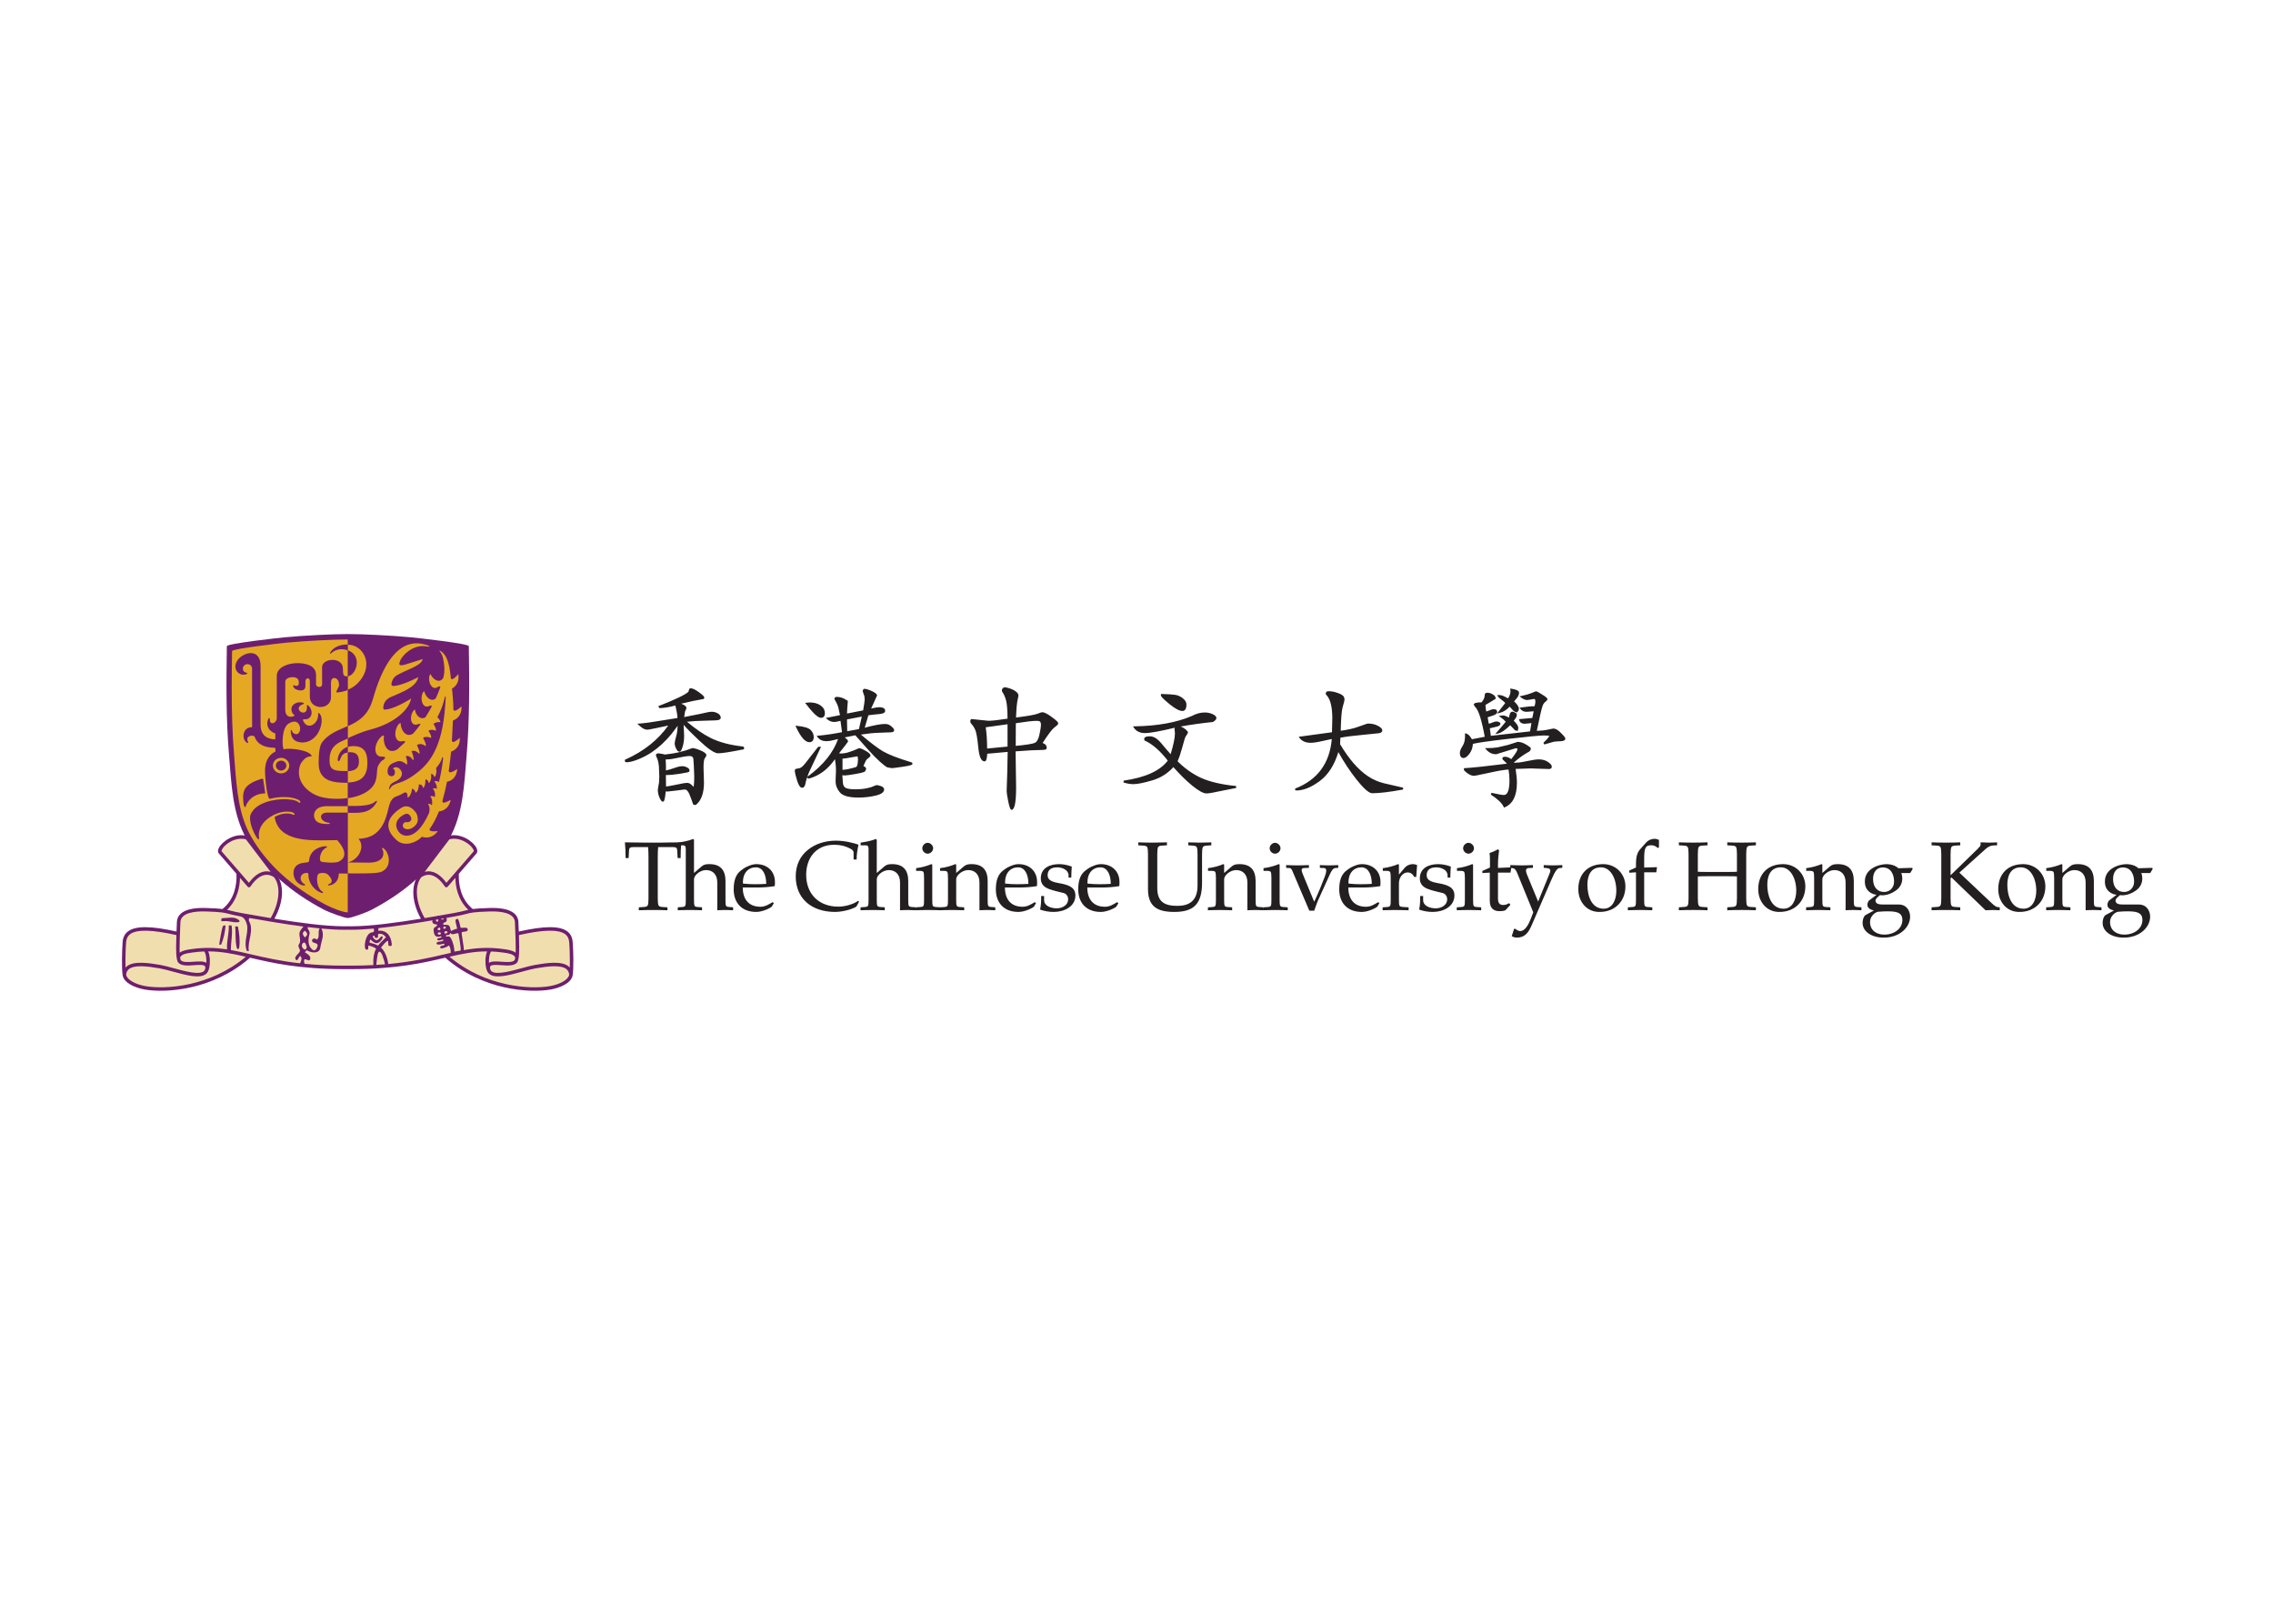 <svg clip-rule="evenodd" fill-rule="evenodd" stroke-linejoin="round" stroke-miterlimit="2" viewBox="0 0 560 400" xmlns="http://www.w3.org/2000/svg"><g transform="matrix(.542 0 0 .542 -45 -16.667)"><g fill="#231f20"><path d="m421.141 370.336c-.185-.244-.512-.362-.982-.362-5.445-.637-10.114-1.874-13.832-3.679-3.476-1.704-7.196-4.273-11.037-7.505 2.266-.251 4.913-.424 8.044-.477 4.955-.078 5.959-.215 6.291-.312.841-.238 1.021-.71 1.021-1.06 0-.808-.481-1.482-1.401-1.985-.825-.469-1.762-.704-2.787-.704-.78 0-2.431.312-5.053.951 0 0-5.586 1.102-7.388 1.458.129-.819.428-2.67.428-2.67-.007.038.247-.434.247-.434l.374-.921c0-.758-.788-1.425-2.365-2.055 3.705-.903 7-1.615 9.675-2.052.758.006.799-.553.799-.662 0-.365-.198-.89-2.495-2.525-1.63-1.174-2.819-1.749-3.621-1.749-.119 0-.507 0-.724.287-.041.065-.317.998-.411 1.326-1.43 1.32-5.847 3.447-13.195 6.325l-.537.208.672.875.228-.011c2.209-.114 4.556-.521 6.949-1.209l-.007.015c.012.089.593 2.843.593 2.843.214.945.323 1.881.323 2.789 0 .015-.003.033-.003.056-.682.108-7.903 1.257-7.903 1.257-3.724.659-6.856 1.078-9.32 1.255l-.981.074.702.671c1.445 1.385 2.673 2.056 3.76 2.056.287 0 .997-.068 3.899-.686 0 0 3.72-.791 5.679-1.21-4.558 6.46-11.051 11.678-19.448 15.443l-.258.111v.578c0 .092.038.553.729.553 1.377 0 3.142-.448 5.403-1.356 2.201-.9 4.171-1.925 5.875-3.053 1.709-1.142 3.325-2.42 4.83-3.82 1.513-1.423 2.931-2.918 4.224-4.461 0 0 1.87-2.477 2.935-3.883-.075 1.709-.265 3.29-.643 4.631-.497 1.755-.723 2.822-.723 3.363 0 .98.396 2.092 1.184 3.286l.038.066.163.103.146.104c.025.021.606.248.606.248.565 0 .981-.649 1.494-2.334.441-1.374.662-3.038.662-4.954 0 0-.137-3.243-.218-4.962 1.206 1.452 3.425 3.711 6.858 6.947 4.289 4.046 7.157 6.006 8.799 6.006 1.705 0 5.462-.575 11.468-1.77l.259-.048.074-.258c.027-.086.04-.177.038-.267.009-.202-.061-.355-.137-.451m-19.696 1.488c-1.667-.712-2.889-1.06-3.713-1.06-.15.029-3.073 1.08-3.073 1.08-2.292.685-4.429 1.17-6.324 1.438l-3.068.405-1.049-.25-1.793-.295c-1.135 0-1.257.647-1.257.924.031.174.854 2.132.854 2.132.226.641.413 1.633.523 2.911l.174 4.558c0 1.767-.109 3.068-.334 3.866l-.337 2.105c0 1.245.245 2.447.737 3.574.614 1.37 1.042 1.9 1.54 1.9.519 0 .927-.439 1.321-4.671.349.033.758.074.758.074l4.17-.472 3.588-.464c.501 0 .894.158 1.204.48.378.373.713.902.997 1.571l.986 2.538.795 2.272.227.035.881.191.16-.134c2.394-1.945 3.611-5.33 3.611-10.049l-.203-6.903c0-2.986.352-3.897.56-4.168.647-.852.728-1.202.728-1.428 0-.712-.819-1.376-2.663-2.16m-3.154 16.561-.682-.682c-.711-.753-1.44-1.126-2.157-1.126-.898 0-2.55.264-5.045.827-2.118.456-3.611.707-4.632.814-.006-.774-.059-4.495-.069-5.2 1.929-.011 4.072-.206 6.382-.589 3.922-.643 3.998-.737 4.142-.917-.037.036.239-.568.239-.568 0-.545-.395-1.022-1.179-1.409-.68-.364-1.415-.543-2.186-.543-.852 0-1.941.245-3.255.728l-2.512.801c-.005 0-.984.231-1.625.373.014-.419.035-.832.035-1.288 0-1.093-.056-2.343-.148-3.659 1.293-.03 2.592-.14 3.859-.432 3.555-.772 5.964-1.156 7.161-1.156.448 0 .801.12 1.1.368.284.226.434.495.466.842l.228 3.22.18 4.706c0 2.979-.165 4.276-.302 4.89m98.941-11.186c-6.047-1.827-10.392-3.524-12.941-5.027-2.381-1.423-5.743-3.991-9.929-7.548 2.833-.444 5.65-.766 8.34-.832l5.461-.207c1.09-.105 1.311-.564 1.311-.929 0-.486-.393-1.036-1.301-1.797-.811-.705-1.76-1.07-2.819-1.07-1.963 0-5.101.595-9.265 1.714.333-1.108 1.537-5.197 1.668-5.641.412-.061 1.719-.247 1.719-.247.003 0 3.159-.316 3.159-.316 1.18-.104 2.744-.36 2.744-1.458 0-.761-.479-1.663-2.749-1.663-.707 0-1.969.218-3.608.586.561-1.238 2.708-5.986 2.708-5.986l-.066-.143c-.225-.623-1.037-1.217-2.575-1.889-1.435-.639-2.48-.933-3.172-.915l-.152.003-.12.093c-.392.328-.478.701-.478.954l.478 1.466c.29.593.431 1.376.431 2.342 0 .593-.245 2.29-.707 4.924-.487.106-6.429 1.273-7.329 1.448.037-.683.119-2.407.119-2.407l.261-3.362-.205-.111c-1.597-1.12-3.192-1.688-4.762-1.688-1.054 0-1.135.644-1.135.844 0 .149 0 .164.9 1.794.54.947.924 2.103 1.151 3.433 0 0 .326 1.438.494 2.221-.74.143-6.483 1.288-6.483 1.288l.656.579c.936.833 2.031 1.247 3.245 1.247.612 0 1.568-.198 2.797-.53.099.76.604 4.501.698 5.159-3.816.753-7.449 1.293-10.766 1.588l-.766.07.455.624c.88 1.204 2.223 1.815 3.985 1.815.992 0 2.114-.171 3.337-.509 0 0 1.131-.276 1.95-.471-2.153 6.125-6.739 11.862-13.768 17.027l-.212.154c.23-.658.491-1.355.808-2.126.003 0 5.429-11.542 5.429-11.542l-1.269-.004-3.772 4.802c-1.65 2.228-2.835 3.658-3.507 4.231-.618.52-1.259.799-1.87.837-.994.053-1.501.365-1.501.922 0 .819.324 2.259.991 4.414.728 2.373 1.461 3.433 2.373 3.433 1.156 0 1.447-1.678 1.544-2.231.125-.687.353-1.5.657-2.423l.733.539.205-.065c4.779-1.365 8.704-4.372 11.738-8.821.285 1.506.467 3.213.467 5.218l-.175 4.843c0 1.795.656 3.481 1.945 5.037 1.353 1.582 4.104 2.355 8.415 2.355 2.692 0 5.298-.291 7.747-.864 2.663-.627 3.959-1.549 3.959-2.824 0-.622-.442-1.119-1.319-1.483l-1.805-.503c-.494.003-1.075.191-1.737.551-.54.288-1.592.603-3.128.923-1.542.306-3.223.456-5.003.456-1.911 0-3.352-.185-4.298-.55-.834-.347-1.308-1.111-1.445-2.343 0 0-.185-2.477-.26-3.489.486.038 1.141.081 1.141.081.577 0 2.134-.212 4.755-.649 4.025-.702 4.321-1.067 4.486-1.267l.444-1.009c0-.738-.706-1.144-1.25-1.36.274-.603 1.006-2.205 1.006-2.205.236-.523.618-.963 1.131-1.313.78-.545 1.077-.895 1.077-1.268-.007-.629-.697-1.283-2.215-2.132-1.425-.817-2.371-1.199-2.993-1.199-.179.035-2.611 1.12-2.611 1.12l-2.733.916c-1.022.261-2.01.395-2.915.395 0 0-.412-.064-.809-.13.603-.763 1.974-2.477 1.974-2.477 2.105-2.689 2.105-2.793 2.105-2.993 0-.359-.324-.835-1.531-1.723 1.32-.26 4.462-.884 4.839-.958.308.351 5.839 6.546 5.839 6.546 2.067 2.311 3.852 4.12 5.449 5.545 1.651 1.446 2.736 2.267 3.307 2.501.025.007 1.956.331 1.956.331.611 0 2.239-.208 4.985-.621 4.236-.641 4.437-.943 4.437-1.429.002-.196-.094-.469-.555-.622m-46.509 7.173c.134-.097.239-.206.368-.312.035-.008.07-.025.106-.033l.011.007zm15.275-8.824c.791-.004 1.899-.156 3.377-.471l3.305-.548c.133 0 .187.029.215.185.007.031.142 1.314.142 1.314l-.168 1.947-.392 1.159c-.031.041-.232.274-1.577.606l-2.662.639s-1.473.185-2.242.283v-5.114zm2.13-12.451c-.036-1.786-.068-3.572-.098-5.357.596-.114 5.692-1.093 6.736-1.293-.231 1.007-1.199 5.22-1.304 5.677-.473.084-4.527.827-5.334.973m-11.876-6.095c.647 0 1.724-.273 1.724-2.084 0-1.47-.673-2.674-2.004-3.575-1.273-.884-2.95-1.335-4.988-1.335l-2.01.208.524.601c4.214 5.546 5.878 6.185 6.754 6.185m-5.296 11.088c.725 0 1.953-.3 1.953-2.335 0-1.255-.485-2.351-1.45-3.274-.933-.912-2.932-1.51-6.104-1.817l-.767-.066.326.684c2.163 4.579 4.138 6.808 6.042 6.808m110.093-11.498c-1.941-1.433-3.349-2.137-4.295-2.137-.165 0-.482.058-2.233.735-1.113.441-4.391 1.007-9.658 1.691.153-4.227.441-7.134.838-8.577l.275-1.377c0-.86-.63-1.643-1.942-2.396-1.183-.679-2.614-1.159-4.244-1.427l-.113-.02-.11.038c-.931.357-1.128.95-1.128 1.379l.066.535c.837 1.179 1.432 2.52 1.845 4.137.422 1.588.639 4.369.653 8.21-4.101.641-7.019.964-8.603.964l-3.821-.373-3.993-.427-.082.082c-.207.126-.443.387-.443.922l.225.895c.862.862 1.517 1.841 2.036 3.031.526 1.206.984 3.836 1.37 7.828.433 4.423 1.336 6.484 2.865 6.484.73 0 1.065-.982 1.229-3.458.637-.064 8.431-.762 9.28-.837-.023.871-.167 8.706-.167 8.706l-.295 9.105c0 .724.233 2.235.707 4.632.654 3.267 1.06 3.869 1.633 3.869h.163l.273-.209c.655-.59 1.519-2.273 1.519-9.951 0 0-.2-14.34-.233-16.399 5.496-.423 9.518-.643 11.924-.643.724 0 2.243 0 2.243-.905 0-.799-.407-1.773-1.893-2.25 2.514-3.886 4.31-6.272 5.293-7 1.506-1.113 1.815-1.574 1.815-1.959-.004-.36-.235-.887-2.999-2.898m-4.844 3.661c0 .725-.234 2.181-.69 4.327-.423 2.017-1.114 3.289-2.052 3.774-.966.478-3.935.948-8.736 1.399 0-.864.045-9.619.045-10.297 4.458-.711 7.645-1.079 9.435-1.079 1.135 0 1.505.253 1.61.41.265.307.388.791.388 1.466m-15.198-.324v10.144c-.681.068-8.478.806-9.271.887-.018-3.75-.236-6.995-.645-9.662.728-.1 9.065-1.25 9.916-1.369m73.586-9.179c2.617 2.113 4.556 3.144 5.926 3.144.826 0 1.815-.517 1.815-2.984 0-.989-.573-1.944-1.691-2.822-1.075-.849-2.236-1.366-3.469-1.533-1.143-.178-3.085-.302-5.919-.383l-.451-.01-.115.511c-.002.417.305 1.123 3.904 4.077m30.329 37.258c-6.689-.672-12.094-1.942-16.084-3.768-3.864-1.806-7.399-4.335-10.525-7.489.598-1.317 1.232-3.15 1.897-5.553l1.396-4.895c.221-.632.488-1.101.769-1.385l.654-1.158c0-.462-.426-.982-1.476-1.806-.58-.456-1.204-.712-1.807-1.011 4.616-.827 9.514-1.529 14.638-2.049 1.104-.659 1.55-1.229 1.55-1.805 0-.688-.594-1.276-1.805-1.806-1.086-.469-2.257-.709-3.482-.709-1.964 0-3.935.544-5.887 1.604-6.891 2.952-15.625 4.539-25.944 4.689l-.796.01.447.671c1.071 1.58 2.748 2.383 4.986 2.383 2.368 0 6.98-.831 13.641-2.443-.046.149-.2.231-.2.402 0 .042.207 2.125.207 2.125-.003 2.037-.669 5.279-1.96 9.516-.725-.834-2.948-3.395-2.948-3.395-1.588-2.026-2.81-3.288-3.75-3.846-.908-.589-1.836-.885-2.738-.885-.642 0-2.601 0-2.601 1.257l.189.718.155-.003c3.431 1.565 6.921 4.633 10.397 9.069-3.521 4.64-10.239 7.711-20.059 9.104l-.064.85c1.636.494 3.15.748 4.518.748 1.849 0 4.755-.591 8.644-1.747 3.775-1.118 6.951-3.171 9.505-5.993 2.982 3.374 5.89 6.232 8.625 8.463 2.916 2.353 5.017 3.493 6.396 3.493 1.063 0 3.269-.375 6.739-1.146l6.781-1.343zm67.154-1.274c-2.553-.616-5.008-1.698-7.294-3.222-2.274-1.541-4.491-3.557-6.585-5.985-2.058-2.401-4.087-5.285-6.036-8.552.013-.234.116-2.397.144-2.937 2.307-.443 5.553-.867 9.814-1.255l7.782-.796c1.269-.208 1.462-.894 1.462-1.283-.005-.697-.653-1.359-2.02-2.079-1.245-.671-2.771-1.019-4.518-1.019-.143 0-.398.003-4.214 1.407-2.304.847-5.056 1.461-8.146 1.852.116-5.579.425-9.252.895-10.832.553-1.767.811-2.86.811-3.435-.003-.807-.353-1.465-1.009-1.907-.553-.413-1.465-.822-2.692-1.201-1.202-.384-2.42-.574-3.613-.574-.744 0-1.202.401-1.202 1.073 0 .342.197.654.581.959 1.582 1.863 2.405 5.341 2.405 10.286 0 0-.131 5.664-.156 6.323-.678.094-15.132 2.069-15.132 2.069l.457.598c1.112 1.419 2.783 2.13 4.962 2.13 1.285 0 3.131-.277 5.491-.83 0 0 2.893-.624 4.137-.894-.927 11.023-6.518 18.624-16.689 22.544l.139.839c3.328.164 7.066-1.29 11.143-4.325 3.851-2.876 6.647-7.322 8.391-13.114 2.42 4.369 5.163 8.558 8.215 12.419 4.48 5.631 6.268 6.28 7.224 6.28 3.229 0 7.92-.565 13.985-1.676l.018-.846zm53.712-37.753c.699.502 1.158.922 1.453 1.298-.384.482-3.746 4.787-3.746 4.787l1.22-.304c1.729-.432 3.23-1.428 4.543-2.856.299.35.924 1.063.924 1.063.701.846 1.358 1.344 2.035 1.551l.205.067.178-.137c.56-.411.847-.918.847-1.489 0-1.012-.771-2.155-2.196-3.44.319-.36 1.057-1.217 1.057-1.217.794-.9 1.199-1.821 1.199-2.716 0-.89-1.067-1.442-3.437-1.813l-.591-.09.088.585c.039.221.051.439.051.664 0 1.024-.385 2.104-1.07 3.203-.464-.229-1.511-.746-1.511-.746-1.036-.537-1.957-.791-2.743-.751l-.738.044.404.629c.296.453.892 1.001 1.828 1.668m-3.071 15.372 1.224-.219c1.482-.298 3.324-1.579 5.551-3.75.449.46 2.218 2.306 2.218 2.306l1.24.276.053-.365.178-.949c0-.92-.73-2.028-2.072-3.329.229-.298.66-.882.66-.882.484-.606.73-1.23.73-1.84 0-.095-.015-.203-.029-.297l-.022-.183-.152-.117c-.75-.547-1.337-.805-1.801-.805-.483 0-1.099.278-1.331 1.64-.108.624-.212.905-.296 1.072-1.014-.629-1.927-.988-2.744-.988l-1.885.243.961.631c1.09.781 1.82 1.438 2.251 1.996-.381.473-1.701 2.066-1.701 2.066zm29.87-.454c-1.327-1.375-2.458-2.038-3.479-2.038l-2.68.545c-1.245.288-2.919.451-4.847.507.205-.957 1.549-7.196 1.549-7.196.732-3.255 1.148-4.407 1.359-4.802.311-.558.681-.978 1.067-1.253.603-.448.857-.781.857-1.123 0-.34-.18-.763-2.399-2.127-2.092-1.331-2.532-1.443-2.778-1.443-.125.003-.264.003-2.036.771-1.07.451-2.605.888-4.542 1.293l-.929.195.747.574c.946.738 1.901 1.112 2.805 1.112l1.602-.25 1.384-.244c.231 0 .684 0 .684 1.209 0 .632-.164 1.349-.392 2.102-1.534-.007-3.581.181-6.113.564l-.717.103.428.586c.628.855 1.579 1.288 2.806 1.288l2.932-.234s.129.023.266.033c-.137.655-.523 2.498-.619 2.992-.578.048-6.072.545-6.072.545l.149.515c.215.717.83 1.565 2.525 1.565l1.9-.18c.015 0 .633-.069 1.097-.119-.139.798-.535 3.282-.619 3.774-.616.069-17.042 1.93-17.835 2.019-.087-.614-.381-2.855-.459-3.433.559-.122 1.785-.408 1.785-.408l2.081-.531.236-.174.226-.145c.309-.185.476-.449.476-.751 0-.119-.035-.235-.076-.357l-.046-.104-.088-.065c-.465-.378-1.002-.568-1.592-.568-.493 0-1.185.199-2.1.598-.695.279-1.082.375-1.377.431-.103-.581-.436-2.403-.52-2.928.505-.163 2.034-.649 2.034-.649.992-.315 2.314-.848 2.314-1.788 0-.367-.151-1.229-1.516-1.229-.608 0-1.348.209-2.264.631 0 0-.732.256-1.198.415-.095-.524-.209-1.249-.209-1.249s-.111-1.298-.152-1.724c.403-.244 4.663-2.81 4.663-2.81l-.023-.274c-.061-.704-.542-1.303-1.433-1.785-.795-.464-1.569-.694-2.289-.694-1.106.007-1.22.591-1.22.844 0 1.237-.507 2.422-1.472 3.529-2.513.013-3.533.33-3.533 1.121l.667 1.002c1.481 1.336 2.936 5.915 4.315 13.525-.724.147-5.331 1.03-5.823 1.126-.865-1.498-1.727-2.386-2.621-2.585l-.55-.115.03.558c.089 2.183-.259 3.891-1.038 5.073-.886 1.354-1.302 2.422-1.302 3.258 0 2.026 1.018 2.34 1.632 2.34.883 0 1.805-.694 2.843-2.117.915-1.252 1.356-2.718 1.432-4.312 2-.515 7.352-1.276 16.059-2.274 9.029-1.025 14.462-1.547 16.171-1.547l2.088.088c.019 0 .394.084.394.084-.021.127-.206.885-2.657 3.177l.416.74 4.446-1.267c.006 0 1.93-.157 1.93-.157 1.483 0 3.186-.135 3.186-1.22.001-.301-.147-.715-1.966-2.563m-5.984 13.113c-1.133-.749-2.5-1.128-4.107-1.128-1.131 0-2.797.245-5.096.742-2.198.479-3.808.723-4.798.723-.04 0-1.031.093-1.031.093-.145-.005-.249-.07-.34-.199 1.916-1.697 3.937-3.195 6.021-4.407 1.273-.52 1.602-1.215 1.602-1.788 0-.104 0-.22-.029-.312l-.034-.154-.111-.102c-2.133-1.695-4.08-2.553-5.811-2.553-.134.018-4.465 1.42-4.465 1.42l-4.589 1.075c-1.562.241-3.179.363-4.814.34l-.985-.007.645.734c1.27 1.418 2.788 2.112 4.535 2.049.109-.018 8.331-2.583 8.686-2.692h.723c.122 0 .158.37.158.586 0 .248-.331 1.232-2.779 4.345-.928-.684-1.905-1.095-2.942-1.095-.996 0-1.113.573-1.113.819 0 .288.19.591 1.213 1.468.415.36.661.646.821.872-8.962 1.126-15.4 1.815-19.066 2.026l-.405.025-.064.494c0 .345.203.807 1.678 1.851 1.088.745 2.013 1.113 2.832 1.113.378 0 1.527-.15 7.087-1.387 3.854-.865 6.724-1.334 8.701-1.47.277 1.551.438 3.172.438 4.903 0 4.434-.854 6.678-2.558 6.678-.755 0-2.637-.337-5.615-.983l-.327.788c3.113 1.995 5.081 3.862 5.841 5.555l.175.381.39-.166c3.633-1.549 5.477-5.298 5.477-11.142 0-1.668-.208-3.798-.589-6.286.82-.028 6.892-.223 6.892-.223l8.219.269c1.209 0 1.341-.735 1.341-1.052-.005-.684-.593-1.405-1.807-2.203m-408.805 61.986c0 1.684-.094 2.841-.402 3.329-.269.434-.804.617-1.867.662l-2.134.135v1.344c2.307-.089 4.401-.124 6.569-.124 2.046 0 4.14.035 6.452.124v-1.344l-2.132-.135c-1.068-.045-1.605-.23-1.869-.662-.314-.488-.406-1.645-.406-3.329v-18.787c0-1.686.047-3.11.183-4.442h6.889c1.331 0 1.686.399 1.772 1.473l.18 3.502h1.374c0-2.391.092-4.837.315-7.15-1.603 0-3.208.048-4.8.048-1.6.038-3.2.084-4.799.084h-6.443c-3.199 0-6.402-.132-9.601-.132.226 2.313.314 4.759.314 7.15h1.374l.181-3.502c.088-1.072.445-1.473 1.78-1.473h6.886c.129 1.334.177 2.756.177 4.442v18.787z"/><path d="m394.758 439.79c0 1.201-.043 2.089-.226 2.576-.172.398-.654.583-1.417.621l-1.999.139v1.347c1.555-.039 3.339-.12 5.51-.12 2.175 0 3.958.081 5.514.12v-1.347l-2.003-.139c-.75-.038-1.242-.223-1.417-.621-.182-.487-.23-1.375-.23-2.576v-9.404c0-1.823 2.76-4.175 5.471-4.175 3.022 0 5.113 1.956 5.113 5.641v12.623c1.018-.04 2.305-.121 3.548-.121 1.25 0 2.533.081 3.641.121v-1.348l-1.818-.138c-.754-.038-1.243-.223-1.425-.621-.176-.487-.216-1.376-.216-2.576v-8.567c0-4.832-2.135-7.72-7.337-7.72-1.778 0-2.621.267-3.596 1.111l-3.288 2.842h-.094v-15.012l-.395-.36c-2.216.889-4.576 1.283-6.932 1.645v1.245h2.487c.976 0 1.106.794 1.106 1.82v22.994zm31.851-14.827c3.203 0 4.713 3.384 4.713 7.518-3.199.177-6.929.265-10.572-.138-.226-4.84 2.444-7.38 5.859-7.38m.228-1.46c-1.518 0-2.798.486-4.356 1.204-.985.433-1.913 1.105-2.756 1.772-2.035 1.6-3.194 4.181-3.194 8.486 0 5.994 3.55 10.268 10.258 10.268 3.025 0 6.8-1.959 7.117-2.494l.887-1.506-.583-.444c-1.686 1.019-3.372 2.089-5.507 2.089-5.466 0-8.042-3.56-8.042-8.753h6.478c2.675 0 5.387-.177 8.053-.625.09-.616.09-1.246.09-1.867-.004-5.025-3.605-8.13-8.445-8.13m46.682 17.111-.398-.451c-2.046 1.518-5.817 2.666-9.016 2.666-8.8 0-14.621-5.681-14.621-14.482 0-7.552 4.4-13.637 12.749-13.637 1.648 0 3.557.263 4.983.746 2.041.757 3.823 1.516 3.823 2.76v3.197h1.374c0-2.307.4-4.669.847-6.751-2.138-.759-6.133-1.82-10.274-1.82-4.966 0-9.504 1.503-12.831 4.266-3.422 2.797-5.421 6.835-5.421 11.954 0 10.079 7.196 16.168 17.864 16.168 2.711 0 7.108-.848 9.686-2.403zm4.315-.824c0 1.201-.043 2.089-.216 2.576-.182.398-.674.583-1.422.621l-2.001.139v1.347c1.552-.039 3.33-.12 5.508-.12 2.175 0 3.954.081 5.506.12v-1.347l-1.996-.139c-.753-.038-1.247-.223-1.426-.621-.173-.487-.218-1.375-.218-2.576v-9.404c0-1.823 2.748-4.175 5.466-4.175 3.021 0 5.113 1.956 5.113 5.641v12.623c1.02-.04 2.307-.121 3.552-.121 1.243 0 2.528.081 3.643.121v-1.348l-1.822-.138c-.756-.038-1.242-.223-1.422-.621-.181-.487-.224-1.376-.224-2.576v-8.567c0-4.832-2.134-7.72-7.334-7.72-1.775 0-2.615.267-3.593 1.111l-3.289 2.842h-.09v-15.012l-.402-.36c-2.22.889-4.575 1.283-6.931 1.645v1.245h2.487c.979 0 1.11.794 1.11 1.82v22.994zm28.963-16.11-.402-.177c-1.644.712-4.316 1.551-6.932 1.823v1.245h1.643c.933 0 1.377.133 1.651.488.22.353.306 1.326.306 2.749v9.984c0 1.204-.043 2.085-.225 2.576-.17.401-.665.579-1.418.624l-2.044.135v1.345c1.603-.037 3.381-.124 5.558-.124 2.173 0 3.95.087 5.55.124v-1.345l-2.048-.135c-.749-.045-1.24-.223-1.418-.624-.182-.491-.221-1.372-.221-2.576zm-2.091-9.865c-1.291 0-2.444 1.197-2.444 2.485 0 1.29 1.154 2.452 2.444 2.452 1.293 0 2.489-1.162 2.489-2.452 0-1.288-1.196-2.485-2.489-2.485"/><path d="m517.669 430.383c0-1.813 2.757-4.172 5.466-4.172 3.023 0 5.109 1.952 5.109 5.645v12.616c1.02-.037 2.312-.124 3.548-.124 1.251 0 2.537.087 3.653.124v-1.345l-1.825-.135c-.754-.045-1.24-.223-1.418-.624-.182-.487-.226-1.372-.226-2.576v-8.567c0-4.829-2.132-7.72-7.33-7.72-1.779 0-2.623.267-3.595 1.111l-3.296 2.842h-.086v-3.771l-.403-.18c-1.643.711-4.302 1.55-6.931 1.823v1.245h1.647c.931 0 1.375.132 1.643.487.224.353.312 1.326.312 2.749v9.984c0 1.204-.048 2.089-.225 2.576-.176.401-.669.58-1.418.624l-2.003.136v1.344c1.552-.036 3.334-.124 5.513-.124 2.177 0 3.952.088 5.506.124v-1.344l-1.998-.136c-.756-.044-1.242-.223-1.414-.624-.19-.487-.231-1.372-.231-2.576v-9.412zm28.113-5.42c3.201 0 4.713 3.384 4.713 7.518-3.202.177-6.934.265-10.576-.138-.222-4.84 2.45-7.38 5.863-7.38m.228-1.46c-1.516 0-2.797.486-4.353 1.204-.982.433-1.917 1.105-2.761 1.772-2.036 1.6-3.198 4.181-3.198 8.486 0 5.994 3.557 10.268 10.261 10.268 3.024 0 6.802-1.959 7.114-2.494l.885-1.506-.573-.444c-1.696 1.019-3.377 2.089-5.519 2.089-5.464 0-8.037-3.56-8.037-8.753h6.487c2.667 0 5.373-.177 8.045-.625.087-.616.087-1.246.087-1.867 0-5.025-3.593-8.13-8.438-8.13m10.295 14.481c0 2.092-.045 4.224-.491 6.184 2.177.75 4.089 1.063 6.224 1.063 4.932 0 9.82-2.577 9.82-7.465 0-3.475-2.49-4.801-7.779-5.682-3.379-.583-4.84-1.607-4.84-3.519 0-1.51.583-3.6 4.356-3.6 2.532 0 5.155 1.341 5.155 3.644v1.024h1.239c.048-1.777.092-3.422.225-5.015-1.729-.629-3.647-1.115-5.735-1.115-4.175 0-8.349 1.693-8.349 6.495 0 2.705 1.646 4.029 3.774 4.835 2.136.801 4.576 1.295 6.53 1.783 1.377.349 2.133 1.511 2.133 2.93 0 2.394-2.401 4.042-5.195 4.042-2.581 0-5.736-1.029-5.736-3.778v-1.825h-1.331zm26.918-13.021c3.205 0 4.711 3.384 4.711 7.518-3.196.177-6.934.265-10.575-.138-.221-4.84 2.445-7.38 5.864-7.38m.224-1.46c-1.519 0-2.799.486-4.353 1.204-.984.433-1.91 1.105-2.759 1.772-2.039 1.6-3.195 4.181-3.195 8.486 0 5.994 3.553 10.268 10.261 10.268 3.027 0 6.8-1.959 7.114-2.494l.88-1.506-.573-.444c-1.689 1.019-3.372 2.089-5.512 2.089-5.463 0-8.04-3.56-8.04-8.753h6.489c2.669 0 5.374-.177 8.045-.625.09-.616.09-1.246.09-1.867 0-5.025-3.602-8.13-8.447-8.13m21.409 11.332c0 8.129 4.439 10.396 11.997 10.396 8.978 0 12.573-3.821 12.573-13.323v-12.829c0-1.689.088-2.843.397-3.337.272-.437.792-.576 1.869-.665l1.955-.132v-1.345c-1.955.042-3.55.129-5.334.129-1.603 0-3.372-.087-5.155-.129v1.345l1.962.132c1.06.09 1.59.229 1.857.665.312.494.4 1.646.4 3.337v14.208c0 7.37-4.346 9.185-9.155 9.185-5.855 0-9.146-1.817-9.146-8.113v-15.28c0-1.689.09-2.843.394-3.337.271-.437.804-.617 1.871-.665l2.13-.132v-1.345c-2.305.085-4.395.129-6.445.129-2.168 0-4.262-.044-6.57-.129v1.345l2.13.132c1.068.048 1.6.229 1.874.665.307.494.396 1.646.396 3.337zm34.61-4.452c0-1.813 2.748-4.172 5.463-4.172 3.027 0 5.109 1.952 5.109 5.645v12.616c1.032-.037 2.317-.124 3.559-.124 1.235 0 2.528.087 3.637.124v-1.345l-1.821-.135c-.755-.045-1.242-.223-1.417-.624-.173-.487-.223-1.372-.223-2.576v-8.567c0-4.829-2.138-7.72-7.333-7.72-1.779 0-2.623.267-3.6 1.111l-3.285 2.842h-.089v-3.771l-.406-.18c-1.636.711-4.308 1.55-6.926 1.823v1.245h1.642c.934 0 1.375.132 1.643.487.223.353.314 1.326.314 2.749v9.984c0 1.204-.047 2.089-.227 2.576-.176.401-.667.58-1.418.624l-2.001.136v1.344c1.558-.036 3.332-.124 5.512-.124 2.171 0 3.953.088 5.505.124v-1.344l-2.003-.136c-.755-.044-1.233-.223-1.41-.624-.177-.487-.225-1.372-.225-2.576zm25.226-6.703-.402-.177c-1.641.712-4.309 1.551-6.927 1.823v1.245h1.64c.93 0 1.382.133 1.64.488.229.353.313 1.326.313 2.749v9.984c0 1.204-.039 2.085-.218 2.576-.176.401-.67.579-1.431.624l-2.036.135v1.345c1.6-.037 3.372-.124 5.561-.124 2.17 0 3.949.087 5.54.124v-1.345l-2.041-.135c-.756-.045-1.24-.223-1.413-.624-.183-.491-.226-1.372-.226-2.576zm-2.089-9.865c-1.288 0-2.449 1.197-2.449 2.485 0 1.29 1.161 2.452 2.449 2.452 1.298 0 2.49-1.162 2.49-2.452-.002-1.288-1.192-2.485-2.49-2.485m24.87 14.446c.621-1.341 1.374-2.888 2.487-2.979l1.379-.088v-1.253c-1.379.044-2.796.132-4.176.132-1.387 0-2.804-.088-4.176-.132v1.253l1.824.088c1.333.034 1.417 1.332.215 4.394l-1.868 4.708c-.837 2.092-1.823 4.178-2.751 6.22l-5.286-12.787c-.754-1.868-.445-2.499.719-2.534l2.166-.087v-1.253c-1.727.044-3.41.132-5.154.132-1.73 0-3.464-.088-5.195-.132v1.253l1.51.087c.849.035 1.114.838 1.382 1.462l7.637 17.907h2.223c.626-1.51 1.075-3.206 1.823-4.842zm14.395-3.298c3.2 0 4.711 3.384 4.711 7.518-3.2.177-6.931.265-10.575-.138-.225-4.84 2.449-7.38 5.864-7.38m.229-1.46c-1.519 0-2.794.486-4.356 1.204-.982.433-1.919 1.105-2.758 1.772-2.047 1.6-3.2 4.181-3.2 8.486 0 5.994 3.552 10.268 10.266 10.268 3.017 0 6.792-1.959 7.103-2.494l.893-1.506-.576-.444c-1.693 1.019-3.372 2.089-5.516 2.089-5.466 0-8.037-3.56-8.037-8.753h6.483c2.667 0 5.377-.177 8.051-.625.085-.616.085-1.246.085-1.867 0-5.025-3.603-8.13-8.438-8.13m13.087 16.287c0 1.201-.036 2.089-.225 2.576-.175.398-.66.583-1.415.621l-2.039.139v1.347c1.588-.039 3.375-.12 5.545-.12 2.176 0 3.955.081 6.265.12v-1.347l-2.31-.139c-1.022-.038-1.686-.223-1.86-.621-.173-.487-.224-1.375-.224-2.576v-7.627c0-2.837 1.952-4.886 3.907-4.886 1.605 0 2.526.979 3.023 2.049h.932l.393-5.383c-.349-.218-1.285-.441-2.04-.441-1.146 0-2.665.533-3.73 1.823l-2.401 2.84h-.086v-4.488l-.401-.174c-1.643.712-4.308 1.551-6.931 1.823v1.242h1.642c.938 0 1.382.136 1.649.494.222.35.306 1.326.306 2.743zm13.41-1.806c0 2.092-.049 4.224-.495 6.184 2.183.75 4.092 1.063 6.225 1.063 4.934 0 9.821-2.577 9.821-7.465 0-3.475-2.484-4.801-7.776-5.682-3.376-.583-4.84-1.607-4.84-3.519 0-1.51.574-3.6 4.349-3.6 2.541 0 5.159 1.341 5.159 3.644v1.024h1.247c.036-1.777.084-3.422.218-5.015-1.738-.629-3.64-1.115-5.735-1.115-4.177 0-8.35 1.693-8.35 6.495 0 2.705 1.644 4.029 3.772 4.835 2.134.801 4.576 1.295 6.534 1.783 1.381.349 2.131 1.511 2.131 2.93 0 2.394-2.4 4.042-5.197 4.042-2.576 0-5.732-1.029-5.732-3.778v-1.825h-1.331zm24.03-14.304-.393-.177c-1.645.712-4.31 1.551-6.935 1.823v1.245h1.646c.928 0 1.374.133 1.636.488.228.353.319 1.326.319 2.749v9.984c0 1.204-.043 2.085-.226 2.576-.174.401-.664.579-1.424.624l-2.044.135v1.345c1.6-.037 3.375-.124 5.557-.124 2.179 0 3.958.087 5.548.124v-1.345l-2.036-.135c-.763-.045-1.24-.223-1.423-.624-.172-.491-.225-1.372-.225-2.576zm-2.084-9.865c-1.29 0-2.442 1.197-2.442 2.485 0 1.29 1.152 2.452 2.442 2.452 1.285 0 2.494-1.162 2.494-2.452-.002-1.288-1.209-2.485-2.494-2.485m9.675 13.554v12.793c0 3.603 2 4.713 4.348 4.713.935 0 2.485-.091 2.89-.537l2.137-2.355-.573-.75c-.628.349-1.473.844-2.629.844-1.868 0-2.444-1.024-2.444-3.07v-11.638h5.692l.393-2.409-6.087.271v-1.685c0-1.861.225-4.349.496-6.306l-.539-.491c-.756.491-2.173 1.199-3.776 1.686.135 1.199.176 2.355.176 3.511v3.106l-3.464 1.561v.929z"/><path d="m782.201 440.52-5.106-12.355c-.938-2.396-.182-2.84 1.07-2.888l1.678-.088v-1.246c-1.734.044-3.419.135-5.149.135-1.736 0-3.42-.091-5.162-.135v1.246l.802.088c.975.094 1.604.492 2.312 2.178l7.332 17.951-1.027 2.712c-.844 2.044-2.267 5.644-4.837 5.817-.622.042-1.73-.48-2.264-1.02h-.579l-1.077 3.337c.495.304 1.475.661 2.234.661 3.727 0 5.326-2.226 6.756-5.465l9.009-20.791c1.693-3.915 2.669-5.289 3.742-5.384l1.247-.087v-1.247c-1.435.045-2.807.136-4.236.136-1.415 0-2.787-.091-4.211-.136v1.247l1.156.087c1.594.136 2.266.631 1.594 2.273zm28.039 4.711c6.798 0 11.632-4.797 11.632-11.599 0-5.688-4.388-10.125-10.083-10.125-7.149 0-11.326 4.655-11.326 11.324-.002 6.127 4.176 10.575 9.777 10.4m.527-20.271c4.263 0 6.975 4.901 6.975 10.628 0 4.134-1.727 8.177-5.773 8.177-5.687 0-7.373-6.171-7.373-10.839 0-4.137 1.456-7.966 6.171-7.966m26.353-12.481c-.627-.261-1.334-.485-2.006-.485-1.245 0-2.844.536-3.99 1.871l-2.586 2.927c-1.28 1.463-1.862 3.465-1.862 6.398v1.864l-3.069 1.385v.978l3.069-.185v12.558c0 1.204-.05 2.089-.227 2.576-.175.401-.657.58-1.418.624l-2.045.136v1.344c1.606-.036 3.374-.124 5.552-.124 2.177 0 3.957.088 5.552.124v-1.344l-2.041-.136c-.756-.044-1.242-.223-1.419-.624-.176-.487-.224-1.372-.224-2.576v-12.56h5.507l.32-2.351-5.827.173v-3.776c0-5.063.49-6.35 3.245-6.35 1.118 0 2.136.488 2.931 1.241l.538-.261zm39.665 6.591c0-1.685.087-2.837.396-3.328.269-.441.806-.617 1.866-.665l2.14-.132v-1.348c-2.312.088-4.402.126-6.448.126-2.172 0-4.264-.038-6.573-.126v1.348l2.132.132c1.067.048 1.604.226 1.871.665.302.491.398 1.643.398 3.328v7.896c-.535.051-1.734.088-3.686.088h-10.396c-1.959 0-3.163-.035-3.691-.088v-7.896c0-1.685.088-2.837.395-3.328.271-.441.802-.617 1.871-.665l2.135-.132v-1.348c-2.31.088-4.401.126-6.449.126-2.171 0-4.267-.038-6.57-.126v1.348l2.128.132c1.072.048 1.601.226 1.866.665.316.491.403 1.643.403 3.328v19.928c0 1.681-.087 2.838-.403 3.325-.265.441-.792.621-1.866.662l-2.128.136v1.351c2.303-.093 4.397-.128 6.57-.128 2.048 0 4.139.035 6.449.128v-1.351l-2.135-.136c-1.067-.041-1.6-.222-1.871-.662-.309-.487-.395-1.644-.395-3.325v-9.897c.528-.041 1.734-.097 3.691-.097h10.396c1.954 0 3.151.054 3.686.097v9.897c0 1.681-.097 2.838-.398 3.325-.267.441-.804.621-1.871.662l-2.132.136v1.351c2.309-.093 4.401-.128 6.573-.128 2.046 0 4.136.035 6.448.128v-1.351l-2.14-.136c-1.06-.041-1.597-.222-1.866-.662-.311-.487-.396-1.644-.396-3.325zm15.228 26.161c6.8 0 11.645-4.797 11.645-11.599 0-5.688-4.397-10.125-10.085-10.125-7.15 0-11.328 4.655-11.328 11.324-.001 6.127 4.178 10.575 9.768 10.4m.537-20.271c4.265 0 6.975 4.901 6.975 10.628 0 4.134-1.732 8.177-5.777 8.177-5.683 0-7.383-6.171-7.383-10.839-.001-4.137 1.473-7.966 6.185-7.966m18.838 5.423c0-1.813 2.751-4.172 5.469-4.172 3.019 0 5.101 1.952 5.101 5.645v12.616c1.03-.037 2.31-.124 3.55-.124 1.25 0 2.543.087 3.65.124v-1.345l-1.823-.135c-.749-.045-1.244-.223-1.422-.624-.179-.487-.23-1.372-.23-2.576v-8.567c0-4.829-2.118-7.72-7.322-7.72-1.777 0-2.625.267-3.6 1.111l-3.289 2.842h-.086v-3.771l-.398-.18c-1.645.711-4.318 1.55-6.935 1.823v1.245h1.646c.935 0 1.379.132 1.646.487.22.353.304 1.326.304 2.749v9.984c0 1.204-.039 2.089-.214 2.576-.182.401-.676.58-1.421.624l-2.003.136v1.344c1.554-.036 3.336-.124 5.517-.124 2.164 0 3.957.088 5.503.124v-1.344l-2.003-.136c-.75-.044-1.244-.223-1.419-.624-.178-.487-.221-1.372-.221-2.576zm39.935-2.834 1.105-1.82-.174-.533-6.311.177c-1.418-1.298-3.461-1.868-5.408-1.868-1.694 0-4.407.57-6.455 1.909-1.99 1.29-3.375 3.2-3.375 6.039 0 4.623 3.821 5.916 5.241 5.951v.091l-3.421 2.624c-.387.535-.661 1.202-.661 1.864 0 1.291.981 2.091 2.933 2.621l-3.869 2.097c-.928.837-1.242 2.262-1.242 3.55 0 3.955 4.184 6.662 9.551 6.662 7.514 0 12.043-4.844 12.043-9.553 0-2.218-1.25-5.509-5.244-5.509h-7.106c-1.339 0-3.377-.091-3.377-1.773 0-.983 1.42-1.871 2.038-2.486.314.035.631.081.934.081 2.041 0 4.271-.753 6.216-2.135 1.782-1.194 2.986-3.109 2.986-5.504 0-.849-.137-1.694-.489-2.487h4.085zm-7.335 3.905c0 2.712-1.899 4.712-4.533 4.712-2.833 0-5.017-2-5.017-5.909 0-2.931 1.467-5.244 4.438-5.244 3.694 0 5.112 3.193 5.112 6.441m-4.44 24.081c-3.554 0-6.483-1.908-6.483-5.733 0-2.797 2.486-4.523 3.728-4.658 2.005-.18 3.559-.18 4.713-.18 5.017 0 6.26 1.374 6.26 4.001 0 3.55-3.33 6.57-8.218 6.57m30.123-25.641.446-.304 15.458 14.88c1.38-.036 2.447-.117 3.519-.117 1.015 0 2.087.081 2.934.117v-1.344l-.945-.094c-.796-.085-1.638-.798-2.747-1.817l-14.666-13.843 11.82-10.647c1.11-1.023 2.316-1.645 3.475-1.693l1.858-.087v-1.345c-1.062.042-2.306.126-3.554.126-1.29 0-2.538-.084-3.955-.126v1.209c0 .312-.624 1.069-1.293 1.744l-12.35 12.017v-9.5c0-1.682.094-2.834.396-3.328.278-.437.811-.621 1.861-.662l2.144-.135v-1.345c-2.314.091-4.401.126-6.444.126-2.175 0-4.267-.035-6.58-.126v1.345l2.135.135c1.067.041 1.608.226 1.866.662.31.494.404 1.646.404 3.328v19.928c0 1.681-.095 2.832-.404 3.329-.258.434-.799.62-1.866.662l-2.135.135v1.344c2.313-.086 4.405-.117 6.58-.117 2.043 0 4.13.033 6.444.117v-1.344l-2.144-.135c-1.05-.042-1.583-.23-1.861-.662-.304-.497-.396-1.648-.396-3.329z"/><path d="m1001.12 445.231c6.81 0 11.64-4.797 11.64-11.599 0-5.688-4.39-10.125-10.09-10.125-7.141 0-11.317 4.655-11.317 11.324-.002 6.127 4.174 10.575 9.767 10.4m.54-20.271c4.27 0 6.97 4.901 6.97 10.628 0 4.134-1.72 8.177-5.77 8.177-5.69 0-7.381-6.171-7.381-10.839 0-4.137 1.463-7.966 6.181-7.966m18.83 5.423c0-1.813 2.75-4.172 5.47-4.172 3.03 0 5.11 1.952 5.11 5.645v12.616c1.03-.037 2.31-.124 3.55-.124 1.25 0 2.54.087 3.65.124v-1.345l-1.82-.135c-.77-.045-1.25-.223-1.43-.624-.17-.487-.21-1.372-.21-2.576v-8.567c0-4.829-2.14-7.72-7.34-7.72-1.78 0-2.62.267-3.6 1.111l-3.29 2.842h-.09v-3.771l-.4-.18c-1.64.711-4.3 1.55-6.92 1.823v1.245h1.64c.93 0 1.38.132 1.64.487.23.353.31 1.326.31 2.749v9.984c0 1.204-.04 2.089-.23 2.576-.17.401-.66.58-1.41.624l-2 .136v1.344c1.56-.036 3.33-.124 5.52-.124 2.16 0 3.94.088 5.5.124v-1.344l-2-.136c-.76-.044-1.24-.223-1.41-.624-.19-.487-.24-1.372-.24-2.576zm39.94-2.834 1.11-1.82-.18-.533-6.31.177c-1.42-1.298-3.46-1.868-5.41-1.868-1.69 0-4.4.57-6.46 1.909-1.98 1.29-3.36 3.2-3.36 6.039 0 4.623 3.81 5.916 5.24 5.951v.091l-3.42 2.624c-.4.535-.67 1.202-.67 1.864 0 1.291.98 2.091 2.94 2.621l-3.87 2.097c-.94.837-1.24 2.262-1.24 3.55 0 3.955 4.17 6.662 9.55 6.662 7.51 0 12.04-4.844 12.04-9.553 0-2.218-1.25-5.509-5.25-5.509h-7.1c-1.34 0-3.38-.091-3.38-1.773 0-.983 1.42-1.871 2.04-2.486.31.035.63.081.93.081 2.04 0 4.27-.753 6.22-2.135 1.78-1.194 2.98-3.109 2.98-5.504 0-.849-.13-1.694-.49-2.487h4.09zm-7.33 3.905c0 2.712-1.91 4.712-4.54 4.712-2.84 0-5.02-2-5.02-5.909 0-2.931 1.47-5.244 4.45-5.244 3.68 0 5.11 3.193 5.11 6.441m-4.45 24.081c-3.55 0-6.48-1.908-6.48-5.733 0-2.797 2.49-4.523 3.73-4.658 1.99-.18 3.55-.18 4.71-.18 5.02 0 6.27 1.374 6.27 4.001-.01 3.55-3.34 6.57-8.23 6.57"/></g><path d="m241.14 448.004c1.481 0 8.323-2.444 10.998-3.858 14.318-7.553 26.83-17.802 34.981-31.962 6.543-11.386 6.952-25.421 8.026-38.184 1.378-16.488 1.256-33 .992-49.549-.016-1.192-23.688-3.796-26.122-4.021-9.593-.897-22.45-1.494-28.875-1.494-6.419 0-19.272.597-28.873 1.492-2.436.227-26.101 2.831-26.121 4.023-.259 16.549-.389 33.061.991 49.549 1.08 12.763 1.483 26.798 8.027 38.184 8.153 14.16 20.665 24.409 34.983 31.962 2.674 1.412 9.518 3.858 10.993 3.858" fill="#6e1e6f" fill-rule="nonzero"/><path d="m273.465 387.267c.054.01.107.018.16.025-.056-.007-.098-.025-.16-.032zm-3.107 1.991c.106.035.197.081.284.119-.087-.044-.173-.094-.279-.133zm18.503-30.186s.055-.825.09-.87c.611-.2 3.286-1.273 3.789-4.661.075-.529.088-1.104.047-1.748l-.147.137c-.534.502-2.149 2.025-3.032 1.827-.23-.046-.395-.207-.501-.476.004-3.38-.265-6.072-.611-9.553.958-.528 2.981-2.029 2.974-5.226-.003-.429-.054-.882-.133-1.367l-.167.186c-.524.608-1.919 2.21-2.745 2.111-.198-.025-.35-.141-.452-.365l-.051-.453c-.662-7.18-2.147-10.727-5.083-12.239 0 0-.185-.068-.185-.088 0 .053.155.278.296.494.436.639 1.151 1.701 1.421 2.954.473 2.139.649 3.858.649 5.268 0 1.628-.227 2.84-.477 3.811-.39.712-.943 1.154-1.646 1.321-1.618.388-3.471-1.408-4.079-2.867-.023-.044-.054-.094-.096-.094-.13 0-.348.39-.472.659-.52 1.922.122 4.33 1.425 5.26.476.343 1.244.621 2.16-.007.482-.315.829-.434 1.08-.362.134.038.223.129.287.309-.623 1.744-1.321 3.461-2.09 5.146-.439.393-.935.606-1.472.637-1.823.111-3.355-2.133-3.708-3.727-.015-.071-.035-.111-.076-.114-.129-.03-.445.342-.623.606-.918 1.898-.708 4.515.453 5.72.436.449 1.182.882 2.273.4.565-.253.947-.317 1.165-.195.105.053.173.15.191.317-.906 1.702-1.888 3.362-2.944 4.976-.403.257-.837.383-1.336.383-1.935-.012-3.21-2.24-3.356-3.78-.004-.058-.023-.098-.056-.101-.13-.048-.518.309-.749.57-1.196 1.801-1.381 4.29-.385 5.553.55.704 1.405.897 2.388.537.604-.223.987-.271 1.147-.154.075.038.109.113.096.236-1.035 1.402-2.14 2.788-3.303 4.125-.766.511-1.537.701-2.339.572-2.053-.316-3.323-3.245-3.323-5.205 0-.093-.023-.147-.054-.165-.169-.07-.628.297-.882.54-1.546 1.953-1.97 5.023-.933 6.712.39.626 1.143 1.321 2.53 1.034.73-.152 1.156-.131 1.293.061.076.114.052.277-.071.5 0 0-3.354 3.102-3.362 3.11-.838.527-2.111 1.058-3.458.565-2.248-.801-3.055-4.409-2.631-6.637.017-.107.003-.173-.044-.21-.175-.114-.791.207-1.127.43-2.176 1.885-3.32 5.3-2.498 7.442.307.799 1.012 1.757 2.657 1.734.903-.01 1.394.115 1.489.39.083.231-.118.533-.619.936-.451.256-.981.598-1.4 1.118-.996 1.214-1.452 2.199-1.562 3.405l-.099 1.23c-.066.961-.132 1.95-.339 2.9-.177.905-.466 1.711-.839 2.393-2.094 3.809-6.981 5.799-12.114 6.54v-7.148c6.244-.185 8.939-2.908 8.939-9.013 0-5.2-1.874-7.461-6.275-7.556-.877-.015-1.797.13-2.664.426v-3.975c3.128-1.419 6.675-3.024 10.367-3.967 8.493-2.158 15.324-6.851 17.71-11.863.331-.721.573-1.456.714-2.206-.454.296-6.133 3.889-10.365 4.801l-.585.092c-.568.111-1.169.228-1.468-.03-.145-.12-.216-.302-.216-.564 0-2.289 1.26-4.086 3.56-5.06l.229-.096c5.144-2.184 9.144-3.889 11.084-6.555.5-.711.865-1.485 1.055-2.35-.432.231-6.392 3.378-10.233 3.915l-.203.035c-.464.079-1.239.213-1.6-.179-.215-.228-.254-.602-.131-1.119.443-1.742 1.184-2.779 2.565-3.57 1.506-.864 3.127-1.586 4.699-2.283 2.656-1.184 5.029-2.245 6.219-3.654.06-.081.134-.155.185-.239.018-.019.032-.04.043-.063.217-.322.37-.671.456-1.037l-5.586 1.759-1.1.338c-1.595.505-3.257 1.027-3.787.502-.193-.195-.224-.513-.081-.958.276-.964.522-1.509.976-2.148 2.091-2.976 6.338-6.136 11.419-5.238.847.159 1.275.097 1.301 0 .02-.051-.128-.22-.792-.461-3.836-1.395-7.413-1.263-10.631.382-5.887 3.012-10.736 11.128-14.413 24.13-2.104 7.433-6.681 10.11-11.392 12.228v-16.579c1.714-.687 3.198-1.645 4.473-2.918 3.58-3.58 4.853-8.05 3.398-11.957-1.179-3.157-3.974-5.345-7.115-5.57-.268-.016-.514-.028-.756-.033v-2.389c-5.891 0-18.094.546-27.604 1.433-3.413.324-24.953 2.789-24.973 3.823-.094 5.623-.161 11.194-.161 16.747 0 10.348.257 20.612 1.111 30.898l.319 4.018c.872 11.267 1.778 22.923 7.371 32.671 7.073 12.365 18.341 22.699 33.484 30.733.939.495 5.289 2.731 8.91 3.509.012 0 .033.006.055.006.158.042.317.068.475.094.344.053.691.108 1.014.131v-17.762c5.045.078 12.877.139 14.963-.588 2.008-.698 3.302-2.232 3.638-4.329.386-2.433-.597-5.146-2.33-6.465-.245-.183-.582-.213-.669-.088-.073.078-.027.165.089.38.188.334.5.898.5 2.039 0 1.054-.368 1.933-1.09 2.601-1.953 1.828-5.943 1.582-5.979 1.582l-4.609-.051h-4.47c.058-.016.106-.035.16-.041h-.166c2.595-.606 4.425-2.48 5.211-3.919 1.982-3.603.317-5.991-.205-6.684-.099-.093-.16-.157-.16-.157h.033c-.018-.03-.033-.038-.033-.038.309-.007.611-.017.905-.035-.286.013-.57.041-.867.035 0 0 .017.02.036.038 1.171-.007 2.241-.126 3.212-.349-.72.152-1.493.23-2.312.275 9.566-.549 11.586-9.177 12.684-13.886l.192-.772c.338-1.4 1.222-3.855 3.334-4.513 1.342-.422 2.226-.929 2.873-1.307l.774-.412s.265-.105.288-.112c1.202.041 1.176 1.057 1.156 1.727-.007.284-.018.542.081.597.046.031.14 0 .277-.083 1.032-.637 1.547-2.556 1.689-3.664.004-.08.01-.17.01-.235l.007.004.011-.053c1.312.469 1.43 1.238 1.496 1.651.02.116.035.211.068.226.037.018.152-.046.335-.193.957-.768 1.168-2.536 1.196-3.57v-.045c.003-.011.003-.029.003-.029 1.609.099 1.77 1.01 1.841 1.448.015.092.038.213.068.224 0 0 .061-.003.259-.209.838-.884.838-2.761.806-3.575-.003-.038-.008-.075-.015-.111h.007v-.033c1.044.076 1.276.862 1.42 1.329.043.159.098.324.155.33.022.004.091-.014.241-.209.955-1.217.9-3.049.752-3.74-.015-.055-.035-.119-.051-.152l.01.003c0-.015-.004-.04-.004-.04 1.067.051 1.308.743 1.445 1.146.045.144.091.271.139.278.035.003.11-.03.277-.25.76-.971.699-2.842.494-3.839 1.407-1.658 2.282-3.075 2.53-4.107.193-.774.31-.878.403-.87.158.015.204.454.221.718-.221 2.519-.748 5.744-1.503 9.064-.007.019-.013.038-.016.058-.004.022-.012.051-.018.076-.101.462-.2.928-.314 1.4 0 0-.013-.009-.017-.016-.008.018-.013.037-.014.056-.471-.444-1.677-.589-1.939-.317-.127.126.016.33.152.476.515.535.794 1.547.832 2.462.017.137.028.272.035.393l-.033-.01c-.004.02 0 .034 0 .034-.572-.287-1.513-.35-1.703-.094-.097.123.037.321.172.454.614.63.811 1.944.713 2.92-.013.168-.024.324-.056.462-.003-.006-.01-.019-.021-.021-.005.018-.005.035-.009.058-.457-.448-1.671-.603-1.94-.324-.134.129.012.335.155.482.529.55.658 2.035.554 3.019-.01.175-.027.33-.04.465-.012-.006-.02-.009-.03-.021-.005.021-.005.045-.008.059-.538-.485-1.461-.758-1.674-.576-.088.081-.038.268.133.514.681.999.461 2.856.256 3.557-3.071 6.82-6.491 10.312-10.162 10.383-2.994.068-4.589-2.607-4.782-4.526-.264-2.776 2.379-4.617 3.984-5.271 1.16-.482 1.885.178 2.141.482.939 1.126.817 1.897.553 2.358-.352.595-1.153.895-1.683.804-.877-.168-1.588.172-1.884.882-.284.692-.102 1.461.444 1.851.887.618 2.028.656 3.238.119 1.51-.679 2.803-2.148 2.941-3.367.256-1.065-.152-3.19-.982-4.065-1.879-2.552-4.241-3.308-6.32-2.018-3.705 2.3-5.784 4.902-6.006 7.558-.196 2.417 1.112 4.891 3.901 7.34 3.319 2.911 8.682 1.121 11.077-1.45 0 0 .284-.208.332-.211.622.234 3.562 1.126 6.194-1.444.318-.327.64-.698.949-1.147l-.244.019c-.781.086-2.867.299-3.372-.378-.129-.18-.147-.413-.023-.711 1.519-2.078 2.911-4.717 4.164-7.885.644-.042 3.514-.41 4.845-3.584.202-.484.367-1.037.483-1.658l-.227.118c-.733.422-2.698 1.529-3.32 1.038-.212-.157-.255-.475-.133-.944.737-2.55 1.407-5.382 2.022-8.46.9-.14 3.613-.869 4.455-4.392.092-.428.167-.891.2-1.409l-.203.139c-.681.46-2.489 1.681-3.295 1.342-.205-.089-.33-.267-.376-.548.411-2.72.763-5.676 1.086-8.811.421-.126 3.967-1.287 3.967-5.828 0-.152-.013-.315-.02-.479-.051.048-.114.106-.114.106-.606.55-2.203 2.016-3.038 1.803-.209-.049-.351-.198-.445-.464l.367-7.284zm-47.767-32.806c2.809.994 4.341 3.297 4.102 6.242-.226 2.83-2.068 5.37-4.102 5.68zm0 46.425c.328-.037.692-.06 1.095-.056 2.771 0 3.998 1.298 3.998 4.222 0 2.096-.635 4.234-5.093 4.432zm13.177 22.664v.012c-1.793 2.987-4.055 4.84-9.78 4.84 0 0-1.465-.004-3.397-.007v-3.134h3.053c4.677 0 7.874-.629 9.236-1.822.631-.546.814-.521.897-.464.171.114.023.506-.009.575m31.242-45.56-.101 1.369c-1.277 19.641-7.367 26.725-13.166 31.075l-.213.161c-1.825 1.364-3.896 2.913-7.692 4.177l-.119.039c-.718.23-2.895.927-3.474 1.924-.553.951-.725 1.032-.821.971-.238-.124.216-1.43.382-1.735.424-.803 1.137-1.246 2.511-1.886 2.601-1.217 2.94-2.771 2.91-3.587-.045-1.161-.841-2.267-1.942-2.68-.844-.325-1.666-.15-2.177.447.225.098.821.362.928 1.33.128 1.468-.645 2.085-1.344 2.17-.829.095-1.786-.469-1.947-1.589-.292-2.081.803-3.418 1.5-3.877.854-.568 1.384-.757 2.013-.966 0 0 1.081-.406 1.091-.406 1.732-.301 2.933.645 3.579 1.149.236.19.439.353.526.323l.091-.097c.246-.509-.104-2.533-.533-3.613l.035-.104.062-.007c1.584-.219 2.398.854 2.888 1.488.159.217.317.421.393.392.038-.015.065-.053.096-.126.205-.611-.35-2.824-.844-3.874-.018-.031-.034-.059-.049-.086l.003-.003c-.003-.015-.006-.033-.015-.043 1.61-.481 2.604.421 3.138.9.203.18.373.332.444.296l.076-.116c.158-.59-.565-2.665-1.174-3.681 0 0 .307-.333.317-.345 1.554-.606 2.553.012 3.151.388.228.137.406.244.49.2l.078-.134c.137-.584-.626-2.47-1.237-3.365 0 0 .295-.378.32-.395 1.245-.414 2.201-.102 2.783.078.241.084.431.147.505.102.035-.023.066-.068.076-.15.074-.55-.657-2.239-1.217-2.865 0 0 .259-.37.289-.38 1.151-.403 2.039-.116 2.571.069l.456.093c.049-.03.072-.104.072-.223.009-.677-.706-2.337-1.137-2.746 0 0-.012-.004-.02-.013h.005s-.025-.027-.037-.032c1.117-.936 2.175-.873 2.742-.845l.422-.027c.028-.021.038-.058.032-.122-.023-.441-.834-1.635-1.399-2.086 1.343-2.5 2.29-4.826 2.822-6.943.677-2.659.786-2.642.88-2.626.149.027.131.567-.019 2.632m-15.371 22.374c.076-.022.155-.036.228-.051-.076.01-.155.015-.233.036zm9.962-12.345c.152-.126.306-.233.46-.321-.157.086-.314.187-.474.306zm.41 33.008c.059.042.112.091.16.145v-.031c-.048-.035-.097-.075-.16-.114m-7.312-54.403s-.159.08-.406.21c.198-.089.327-.152.394-.178.004-.009.007-.022.012-.032m1.993-8.167v-.015s-.056.018-.157.048c.068-.012.122-.025.157-.033m-5.284 17.93s-.165.102-.426.262c.205-.113.343-.198.413-.229.005-.007.005-.026.013-.033m-27.343 74.089c-.447.18-.919.349-1.433.451h.174c.44-.117.865-.276 1.259-.451m36.783-39.671c-.122-.038-.249-.079-.406-.101.005.009.009.024.009.027.151.02.279.041.397.074m-.161 13.886c.064.058.115.111.17.162v-.027c-.055-.046-.113-.089-.17-.135m2.194-7.38c.066.037.122.075.175.106v-.025c-.053-.023-.109-.054-.175-.081m.986-3.091c.06.045.111.084.145.136.012-.007.012-.01.017-.024-.052-.04-.106-.078-.162-.112m-5.938-1.019v.012c.068.008.134.021.19.033-.061-.018-.119-.036-.19-.045" fill="#e5a823" fill-rule="nonzero"/><path d="m239.375 337.723c-.517-.522-.474-2.895-.467-2.925 0-3.047-2.553-4.128-4.731-4.128-2.337 0-4.748 1.23-4.748 3.281l.017 7.764c0 .417-.139.747-.4.971-.23.195-.55.301-.903.301-.719 0-1.454-.441-1.454-1.186v-4.181c0-4.754-5.32-5.464-8.489-5.464-4.538 0-9.363 2.029-9.363 5.786l.005 2.087-.005 17.108c.033 1.027-.627 1.772-1.202 2.096-.497.279-1.009.308-1.374.08-.32-.204-.67-.693-.571-1.874.013-.157-.06-.276-.175-.302-.164-.041-.418.086-.603.555-.548 1.422-.512 2.73.096 3.894.782 1.494 2.34 2.343 3.188 2.549l-.034 2.657h-.025c-3.015-.051-6.658-1.218-6.658-6.709v-26.451c0-4.037-1.679-5.403-3.081-5.839-2.586-.797-5.968.945-7.393 3.017-1.492 2.177-1.052 4.14-.147 5.261 1.03 1.264 2.744 1.686 4.278 1.047.028-.018.301-.201.286-.385-.018-.115-.132-.189-.352-.222-1.032-.159-1.653-.858-1.653-1.866 0-1.107.966-2.038 2.12-2.038 1.137 0 2.065.916 2.065 2.038v3.875l.018 22.747c-3.073-.058-3.912 2.455-3.912 3.933 0 2.327 1.63 3.204 1.696 3.237.071.046.229.035.333-.063.075-.069.137-.226 0-.505-.383-.771-.408-1.442-.044-1.939.46-.65 1.461-.885 2.199-.784.476.069.795.256.889.52 1.134 3.202 4.067 4.829 8.979 4.974.106 0 .289.107.469.282l-.014 1.453c-1.513.649-4.86 2.849-4.713 9.163.105 4.829 1.057 11.56 1.97 12.232.077.061.157.081.241.061 4.085-1.136 10.155-1.211 13.229.616.424.249.657.555.624.835-.01.162-.111.289-.251.337-.155.06-.317.012-.448-.119-1.339-1.341-5.13-1.499-6.257-1.522-4.253-.071-12.964 1.238-15.538 6.679-1.465 3.12 1.509 9.408 3.107 11.404.096.131.311.127.468.063.125-.053.193-.147.168-.246-.618-3.121.616-6.194 3.481-8.654 3.481-2.993 8.569-4.362 11.83-3.186.433.167.727.436.766.73.02.14-.016.266-.104.34-.084.058-.186.065-.31.013-4.246-1.834-8.587.952-8.632.978 1.842 11.024 15.262 10.755 25.059 10.552l3.357-.048c.007.026 3.75 3.722 3.238 6.838-.206 1.25-1.066 2.254-2.566 2.972-1.496.73-7.474.355-8.093-.145-.333-.267-.467-1.057-.343-2 .203-1.478 1.091-3.492 2.939-4.3.201-.051.297-.135.282-.244-.049-.225-.677-.391-1.098-.35-3.411.431-5.873 2.15-6.742 4.733-.193.576-.277.847-.287 1.458-.095 1.081-.344 1.104-1.772 1.26l-.766.085c-2.702.332-4.236 1.62-4.566 3.828-.248 1.742.289 3.499 1.484 4.834.999 1.104 2.277 1.705 3.526 1.658.071 0 .195-.065.216-.184.033-.101-.003-.267-.317-.447-1.519-.875-1.915-2.297-1.631-3.318.3-1.123 1.378-1.8 2.8-1.783.023 0 .608-.013.628.426l.005.421.097 1.24c.576 3.329 3.116 6.235 6.174 7.079.119.03.35-.058.408-.219.05-.137-.003-.334-.518-.554-1.62-1.202-2.21-3.58-2.218-5.408-.01-1.213.241-2.224.618-2.516.678-.522 3.187-.857 4.43.391 1.237 1.23 1.79 2.365 1.564 3.179-.147.533-.638.93-1.425 1.136-.103.023-.151.192-.124.317.01.061.076.271.378.22 3.276-.486 4.422-3.054 4.402-5.109-.008-.02-.041-.133.03-.213.063-.085.207-.133.411-.133l2.415.03c.404 0 .855.01 1.304.02v-27.701l-9.201-.018c-2.138 0-2.956.933-3.007 1.81-.076 1.141 1.138 2.521 3.514 2.819.145.019.523.242.515.381 0 .045-.051.155-.55.172-1.582.02-4.866.064-6.06-1.871-.728-1.182-.781-2.713-.119-3.887.837-1.515 2.753-2.345 5.373-2.345h9.535v-3.697c-4.779.706-9.792.32-12.941-.706-5.935-1.94-10.887-7.363-8.863-13.984.283-.92.923-1.871 1.962-2.917 1.298-1.286 2.592-1.326 3.025-1.339.18.03.291-.003.344-.087.107-.212-.263-.61-.275-.631-2.062-2.446-10.647-3.176-12.351-2.456-.045.025-.096-.054-.128-.107-.695-1.255-.947-9.361 2.124-11.501 1.275-.882 2.621-1.213 3.592-.871.786.281 1.347.966 1.668 2.055.366 1.264 0 2.749-.849 3.299-.616.409-1.407.271-2.221-.401-.225-.187-.321-.459-.41-.697l-.107-.268c-.088-.18-.23-.376-.38-.363-.043 0-.109.025-.137.14-.121 2.58.9 4.456 2.812 5.147 3.291 1.206 6.888-.061 9.147-3.213 2.099-2.939 2.975-7.893.926-9.632-.143-.119-.256-.15-.333-.103-.182.103-.103.559-.081.651.013 2.753-1.772 4.738-3.514 5.056-1.493.273-2.748-.637-3.445-2.51 0 0 .05-.407.51-.368 1.513.137 2.601-.414 3.156-1.587.69-1.469.116-3.525-1.333-4.772-.054-.021-.356-.102-.482 0-.034.028-.063.073-.051.147.211 1.802-.263 2.949-1.308 3.156-.954.19-2.1-.509-2.361-1.425-.273-.99.525-1.901 2.194-2.504.091-.033.121-.089.132-.125.03-.141-.113-.304-.132-.324-2.194-.733-4.521.054-5.337 1.778-.535 1.145-.036 3.179 1.212 3.767 0 0 .05.074-.036.193-.241.35-1.399.798-2.47.463-.783-.25-1.711-.983-1.711-3.087v-12.682c0-1.299 1.437-1.996 2.85-2.108 1.397-.124 3.002.322 3.204 1.568.267 1.584.056 1.998-.449 2.246-.978.457-1.825-.294-1.825-.294-.017.01-.022.025-.025.04l-.015-.008c-.008.021-.008.042-.016.057-.154.312-.132.621.031.923.352.669 1.281 1.216 2.375 1.406 1.075.186 1.892.061 2.411-.378.402-.339.615-.872.615-1.531v-2.066c0-.953.526-1.41 1.014-1.435.438-.023.91.301.985 1.062l.031 2.731-.031 4.505c0 3.238 2.528 4.723 4.881 4.723 2.358 0 4.746-1.515 4.746-4.401v-6.68c0-1.235.503-2.019 1.344-2.102.845-.084 1.904.629 2.158 1.916.281 1.473.162 1.704-.228 2.462l-.223.436-.163.335c-.385.774-.552 1.124-.428 1.303.096.134.349.134.839.074 1.617-.193 3.06-.561 4.374-1.085v-6.273c-.024.003-.048.011-.081.018-.584.076-1.192.117-1.692-.381m-24.864 41c0 1.954-1.673 3.542-3.72 3.542-2.051 0-3.721-1.588-3.721-3.542 0-1.942 1.67-3.524 3.721-3.524 2.047 0 3.72 1.582 3.72 3.524m1.957-36.59.008.01c0 .002-.008-.002-.008-.01m-8.055 36.59c0 1.248 1.067 2.269 2.378 2.269 1.312 0 2.386-1.021 2.386-2.269 0-1.24-1.072-2.251-2.386-2.251-1.31 0-2.378 1.011-2.378 2.251m25.159-52.061c-.368.484-.674 1.035-.52 1.177.084.075.241.007.482-.199 2.074-1.78 4.521-2.246 7.264-1.384.129.043.228.094.344.139v-2.709c-4.807-.112-6.995 2.221-7.57 2.976m-4.174 41.522c-1.024 1.361-1.546 4.545-1.546 9.474 0 7.809 6.032 8.884 12.542 8.884.256 0 .502-.01.746-.018v-5.331c-.241.007-.484.019-.746.019-5.509 0-7.593-.413-7.593-4.84 0-5.238 2.393-7.354 5.983-8.922l2.31-1.033s.033-.013.048-.024v-5.669c-.588.266-1.189.523-1.787.781-3.597 1.56-7.32 3.17-9.957 6.679m-25.961 23.208h.063l.089-.056-.877-5.915c.004-.312.004-.54-.148-.654-.16-.119-.471-.093-1.074.096-8.358 2.739-8.387 5.895-7.705 11.701.048.385.575 1.075.772 1.075l.039.005.046-.081c.108-.51.418-1.22.559-1.471 2.44-4.309 6.577-4.722 8.236-4.7m.052-.048v.003c-.091-.003-.2-.003-.299-.003zm33.036-15.501c-.081.347.064.728.32.831.097.036.363.072.624-.398l.246-.581c.567-1.407 1.062-2.643 3.425-2.902v-2.634c-2.272.75-4.267 2.585-4.615 5.684" fill="#6e1e6f" fill-rule="nonzero"/><path d="m342.461 458.947c-.396-4.954-4.597-8.422-24.436-3.819-.089-2.261-.173-4.271-.219-5.257-.171-3.811-4.224-5.9-12.45-5.635-4.055.132-6.215.292-7.738.508-5.518-4.272-7.163-11.055-6.854-17.154l7.984-9.206c2.125-1.653-5.007-8.919-11.928-6.871l-13.567 17.871c.215-.18.423-.324.644-.479-3.289 4.171-3.048 12.127 1.675 20.015-11.17 1.843-23.888 3.63-32.929 3.63-.519 0-1.055-.007-1.594-.023-.54.016-1.075.023-1.59.023-9.041 0-21.754-1.787-32.927-3.63 4.723-7.888 4.965-15.844 1.679-20.015.213.155.426.299.639.479l-13.572-17.871c-6.92-2.048-14.046 5.218-11.921 6.871l7.985 9.206c.31 6.097-1.343 12.882-6.86 17.154-1.518-.216-3.678-.376-7.727-.508-8.228-.265-12.292 1.824-12.459 5.635-.044.986-.133 2.994-.218 5.257-19.835-4.601-24.039-1.135-24.432 3.819-.322 4.054-.469 11.977-.005 14.9s4.828 5.089 9.528 5.893c10.857 1.858 31.479-.53 47.338-14.564 9.99 2.325 22.164 5.264 42.954 5.264.54 0 1.062-.013 1.59-.02.533.007 1.05.02 1.593.02 20.794 0 32.961-2.939 42.954-5.264 15.855 14.034 36.484 16.422 47.342 14.564 4.698-.804 9.069-2.972 9.531-5.893.458-2.923.314-10.844-.01-14.9" fill="#f1deae" fill-rule="nonzero"/><path d="m184.279 451.827c-.396.939-1.473 6.965-1.6 8.251.32 0 .819.075.868-.026 1.173-2.766 1.767-5.674 2.013-8.666-.489 0-1.048-.129-1.281.441m5.611.023c.339 1.365-.063 8.174.974 10.135.243.412.823-.097.884-.46.457-3.283.067-6.366-.575-9.632-.013-.093-.816-.043-1.283-.043m1.887-2.031c.08-.017.139-.664-.028-.8-2.283-1.961-5.061-.949-7.637-.933-.674.017-.438.833-.472 1.349.327 0 .64.03.962 0 2.486-.323 4.725.92 7.175.384m151.56 9.06c-.164-2.156-.996-3.751-2.519-4.863-3.446-2.508-10.453-2.462-21.974.126-.043-1.176-.099-2.457-.163-3.874l-.015-.433c-.136-3.106-2.551-6.741-13.285-6.392-3.76.117-5.915.269-7.454.466-2.845-2.296-4.432-5.164-5.284-7.775-.872-2.662-1.163-5.509-1.065-8.222l7.794-8.984c.406-.349 1.03-1.218.185-2.872-1.414-2.763-7.109-7.022-12.92-5.306-.16.055-.309.155-.413.284l-13.575 17.867c-.147.2-.179.45-.124.682-.434.757-.804 1.591-1.068 2.514-.379 1.341-.565 2.766-.565 4.247 0 3.788 1.22 7.948 3.464 11.975-10.912 1.78-22.998 3.438-31.708 3.438-.517 0-1.064-.016-1.597-.026-.533.01-1.078.026-1.59.026-8.718 0-20.805-1.658-31.714-3.438 2.236-4.026 3.468-8.187 3.468-11.975 0-1.481-.185-2.908-.571-4.247-.268-.925-.626-1.757-1.065-2.514.061-.232.024-.482-.124-.682l-13.581-17.867c-.099-.129-.246-.229-.409-.284-5.819-1.716-11.5 2.543-12.922 5.306-.852 1.654-.208 2.523.195 2.872l7.781 8.984c.103 2.715-.177 5.56-1.055 8.222-.852 2.611-2.447 5.479-5.294 7.775-1.529-.197-3.689-.349-7.459-.466-10.719-.349-13.141 3.286-13.273 6.392l-.02.433c-.068 1.415-.116 2.698-.162 3.874-11.515-2.588-18.529-2.632-21.969-.126-1.529 1.112-2.348 2.708-2.525 4.863-.31 4-.482 12.048 0 15.095.576 3.651 5.854 5.808 10.192 6.554 9.264 1.589 30.66.436 47.729-14.487.06.013.109.03.172.045 9.844 2.293 22.093 5.145 42.604 5.145.54 0 1.062-.016 1.59-.016.534 0 1.057.016 1.597.016 20.503 0 32.759-2.853 42.599-5.145.054-.017.116-.033.175-.045 17.066 14.923 38.459 16.076 47.73 14.487 4.341-.746 9.612-2.903 10.185-6.554.485-3.047.324-11.095.002-15.095m-37.898-13.851c5.197-.168 11.45.547 11.638 4.88l.015.429c.271 5.923.354 9.484.354 11.609 0 .817-.014 1.38-.037 1.82-1.417-1.041-3.24-1.335-5.446-1.642-6.882-.969-12.423-.551-18.078.469l-.086-.563c.2-.446-1.116-7.147-.92-7.437.49-.73 2.794.041 2.761-1.371-.026-1.24-1.996-.674-2.938-.77-.355-.026-.34-.087-.401-.396-.106-.533-.639-3.094-1.077-3.509-.401-.386-1.01-.035-1.132.456-.23.799 1.053 3.922.549 3.945-1.278.061-2.589 1.169-2.675.875-.234-.621-.251-1.6-.708-2.221-.609-.864-2.745-.268-2.774-.664-.048-.946.601-.865.989-1.075.264-.137.532-.317.581-.65.071-.385.086-.93-.14-1.255.71-.129 1.415-.248 2.097-.369l1.384-.251c2.792-.485 4.285-.872 5.49-1.187 2.207-.573 3.42-.888 10.554-1.123m11.371 22.23c-.874.963-3.475.773-5.773.608-2.284-.17-4.445-.314-5.752.49-.013-.365-.019-.74-.013-1.134.061-2.112.537-3.584.998-4.018 1.742.061 3.553.228 5.469.492 2.787.387 4.326.669 5.385 1.936.092.744.003 1.281-.314 1.626m-30.982-13.27c.348.048.609.112.609.479.015.436-.642.504-.751.552-.154.064-.562.051-.624-.116-.215-.591.148-1.009.766-.915m-1.225-1.237c-.167-.223-.103-.665-.015-.695.092-.026.621-.332.867-.165.152.125.307.378.229.561-.152.354-.804.628-1.081.299m1.113 3.187c.112-.379 1.786.152 1.918-1.03.035-.244.342.216.861.428.497.223 1.963-.53 2.863-.398.058.026 1.323 6.828 1.067 7.845l-2.849.477c-.097-3.423-1.666-6.884-2.472-6.904-.748-.016-1.587.335-1.388-.418m-2.069-7.289c-.024.01-.037-.122-.048-.287.368-.064.744-.132 1.113-.196-.032.161-.053.322-.199.422-.289.2-.701.017-.866.061m3.654-36.403c4.842-1.279 9.688 2.274 10.842 4.533.154.301.24.575.24.76 0 .1-.027.171-.078.213-.036.034-.079.067-.105.102 0 0-11.114 12.824-12.266 14.142-2.18-2.967-4.621-4.782-7.144-5.147-.92-.145-1.823-.065-2.716.173 3.007-3.951 10.918-14.363 11.227-14.776m-14.786 23.964c0-1.356.167-2.591.472-3.677.344-1.196.862-2.233 1.533-3.082 1.316-.888 2.675-1.238 4.047-1.033 2.294.328 4.596 2.158 6.67 5.282.135.203.363.332.616.349.247.016.482-.085.649-.271l3.499-4.029c.059 2.305.399 4.645 1.131 6.889.826 2.536 2.287 5.289 4.764 7.631-.466.105-.912.211-1.407.343-1.177.307-2.634.687-5.357 1.166l-1.385.244c-1.586.279-3.273.57-5.024.882-.269-.016-.611.03-1.065.18v.003c-1.811.309-3.68.631-5.609.945-2.454-4.244-3.534-8.397-3.534-11.822m9.589 16.475.175-.125c.222-.056.512-.35.738-.108.246.26.233.724.035.94-.261.289-.913.134-1.1-.152-.12-.196.091-.421.152-.555m-.776-3.127c-.086-.048-.053-.676-.276-.753.395-.068.773-.136 1.153-.2.061.324.086.654-.063.86-.153.235-.571.235-.814.093m.913 5.089c.261-.18.948-.239 1.084.097.08.159.191.38.08.54-.155.18-.677.346-.919.288-.056-.013-.928-.448-.245-.925m-28.625 2.304c.37.147.901.147 1.128-.139.368-.423-.195-1.589.442-1.642 1.904-.161 2.73.896 3.24 1.533.134.173-2.721 2.508-3.562 3.874-.958-.69-2.587-.993-3.818-1.379 0 0-.198-.786.395-1.461.751.756 1.631 1.677 2.924 1.677 1.34-.023 3.074-2.556 2.471-2.997-.95-.665-1.623 2.543-3.337 1.417-.611-.406-1.601-1.666-.469-1.844.393-.083.178.789.586.961m-30.665-4.817c1.843.229 3.664.418 5.443.598-1.239 1.263.379 4.111-1.508 5.152-.31-.742-.918-.587-1.438-.451-.737.173-.643 1.121-.402 1.387.72.735 2.829.471 2.268 2.145-.398 1.159-1.194 2.251-2.268 1.417-2.138-1.666-2.064-4.498-1.311-7.159.078-.252 0-1.418-.642-2.052-.23-.24-.279-.799-.142-1.037m-1.369 1.625c.319.341.717.64.928 1.05.509 1.007-.443 1.438-.928 2.044-.433-.619-1.045-1.26-.87-2.044.094-.41.55-.709.87-1.05m-37.671-35.903c-.038-.036-.077-.071-.118-.103-.041-.041-.072-.112-.072-.213 0-.185.081-.459.244-.759 1.153-2.259 5.989-5.814 10.836-4.533.309.413 8.225 10.824 11.227 14.778-.891-.24-1.8-.319-2.716-.174-2.517.365-4.957 2.18-7.14 5.147-1.151-1.321-12.261-14.143-12.261-14.143m7.059 18.782c.746-2.243 1.08-4.584 1.138-6.889l3.497 4.029c.165.186.403.287.654.271.249-.017.472-.146.606-.349 2.079-3.126 4.383-4.954 6.673-5.282 1.376-.205 2.728.145 4.041 1.033.677.851 1.197 1.888 1.534 3.082.312 1.085.474 2.32.474 3.677 0 3.425-1.083 7.578-3.526 11.824-4.197-.689-8.194-1.397-11.693-2.012l-1.387-.244c-2.721-.479-4.189-.86-5.355-1.166-.497-.132-.936-.238-1.41-.343 2.48-2.342 3.93-5.095 4.754-7.631m-50.623 22.372c.136-1.693.727-2.872 1.873-3.706 2.99-2.181 10.056-2.024 20.983.458-.165 4.604-.165 7.115-.059 8.492.095 1.637.327 3.402.966 4.071 1.44 1.503 4.283 1.332 7.072 1.124 2-.145 4.272-.31 4.956.379.104.105.254.312.211.817-.051.763-.325 1.298-.847 1.658-2.239 1.585-8.491-.121-13.522-1.493-2.259-.614-4.391-1.195-6.128-1.499-5.702-.98-12.048-1.828-15.189.647-.215.168-.388.365-.57.556-.116-3.591.025-8.609.254-11.504m24.636 6.622c1.055-1.267 2.591-1.549 5.384-1.936 1.915-.264 3.723-.431 5.469-.492.462.434.939 1.904.994 4.018.011.393.003.769-.017 1.134-1.299-.804-3.458-.659-5.748-.49-2.295.165-4.901.355-5.775-.608-.31-.345-.404-.882-.307-1.626m-15.768 13.336c-4.809-.828-8.432-2.936-8.863-5.151.094-1.139.515-1.993 1.293-2.617 2.514-1.964 8.183-1.318 13.936-.322 1.668.284 3.763.862 5.977 1.461 5.907 1.612 12.014 3.281 14.866 1.27.074-.061.13-.119.194-.173.015-.01.04-.01.053-.023 1.387-.976 1.815-3.853 1.747-6.233-.019-.901-.163-2.671-.751-4.004 5.963-.01 11.189 1.065 17.098 2.424-16.469 13.812-36.701 14.877-45.55 13.368m70.169-10.384c-9.196-1.03-16.141-2.649-22.172-4.054-3.245-.753-6.252-1.455-9.236-1.976-.033-3.625.884-7.534.317-11.155-.018-.081-.811-.013-1.283-.013.187 3.496-1.019 7.302-.788 10.872-4.978-.761-10.008-.993-16.082-.135-2.201.308-4.026.601-5.441 1.641-.023-.439-.038-1.001-.038-1.82 0-2.125.086-5.685.35-11.609l.015-.429c.19-4.333 6.439-5.048 11.639-4.88 7.137.237 8.349.55 10.56 1.125 1.187.31 2.667.695 5.401 1.181.15.084.317.165.453.236 1.293.461 2.341 3.061 2.374 4.779.091 3.519-1.712 7.147-.198 10.604.06.123.567.038.882.038-.77-4.491 2.546-9.329.079-13.605-.177-.322-.096-1.152.248-1.377 7.213 1.262 16.023 2.778 24.481 3.876-.483.525-1.462 1.816-1.672 2.419-.655 1.917.995 3.798-.427 5.771-.618.875.687 2.216.515 2.888-.348 1.422-2.987 2.573-1.861 3.975.903 1.105 1.407-1.882 2.051-1.574 1.019.509.286 2.667-.167 3.222m1.805-9.442c.563-.207 1.019 1.131 1.235 1.887.142.454-.418 1.439-.794 1.321-1.47-.431-2.036-2.6-.441-3.208m31.517 10.167c-.005.03.026.051.038.084-3.126.162-6.485.25-10.098.25-.54 0-1.063-.014-1.597-.014-.53 0-1.052.014-1.59.014-6.871 0-12.786-.327-18.017-.841-.166-.459-.451-2.008.152-2.062.779-.071 1.808.959 2.235.305.978-1.532-.995-2.655-2.247-3.483.319-.346.791-.969.905-.901 2.099 1.298 5.756 1.699 6.141-1.191.347-2.718 2.026-5.728.55-8.494-.008-.074-.021-.126-.033-.177 3.707.342 7.224.548 10.316.548.512 0 1.058-.016 1.59-.026.533.01 1.08.026 1.597.026 3.079 0 6.577-.203 10.278-.544l.026.229c0 .345.533 1.371-.882 1.516-3.101.291-4.09 7.809-2.424 7.862 1.149.058.581-1.216.839-1.793.12-.263 2.573.561 3.486 1.317-.821 1.5-1.128 3.258-1.249 4.999-.031.637.028 2.204-.016 2.376m1.39 0v-.355c.207-1.732.405-4.374.937-5.316.672-1.162 1.669.94 1.763 1.208.35.995 1.169 3.532 1.211 4.194-1.267.101-2.567.195-3.911.269m30.796-4.779c-6.741 1.574-14.624 3.412-25.541 4.388.11-.116.155-.256.092-.412 0 0-.564-4.729-3.266-7.072.85-.989 2.467-3.088 3.123-3.007.373.033.076 1.909.419 2.171.22.172 1.308.187 1.343-.11.196-1.997-.971-7.266-6.132-6.71l.119-.928.013-.257c8.092-.841 16.996-2.249 24.82-3.59-.237.106-.398.254-.385.507.034 1.043 1.147 1.502 1.995 1.351.251-.045.214.548.023.779-.332.348-1.498.571-1.404 1.935.274 4.573 3.384 2.352 3.564 2.824.34.902-1.903.413-1.903 1.253.018 1.161 2.667-.09 2.745.177.396 1.286-3.08.441-3.05 1.689.026 1.283 3.51-.064 3.547.199.309 1.266-1.975.409-1.931 1.649.032.52.867.463 1.307.34.951-.272 1.894-.576 2.653-1.225.339.334.479.786.641 1.209.216.586.091 1.22.216 1.922-.011.084.004.152.012.226-.986.22-1.992.458-3.02.692m47.992 14.438c-8.85 1.509-29.075.445-45.539-13.371 5.909-1.359 11.134-2.434 17.097-2.424-.59 1.332-.73 3.103-.757 4.004-.064 2.38.363 5.258 1.749 6.232.016.013.035.013.058.023.067.055.117.113.185.174 2.856 2.013 8.966.342 14.873-1.27 2.221-.598 4.313-1.178 5.976-1.462 5.753-.995 11.427-1.641 13.927.322.786.625 1.204 1.478 1.298 2.618-.437 2.216-4.052 4.326-8.867 5.154m9.128-8.457c-.177-.191-.36-.388-.571-.556-3.144-2.476-9.492-1.625-15.181-.648-1.742.306-3.877.885-6.126 1.5-5.033 1.372-11.293 3.078-13.533 1.493-.521-.36-.789-.895-.848-1.658-.037-.506.1-.712.214-.818.681-.688 2.953-.523 4.954-.378 2.789.208 5.631.378 7.07-1.124.635-.669.866-2.434.972-4.071.107-1.377.104-3.887-.056-8.493 10.922-2.482 17.984-2.64 20.973-.457 1.145.834 1.742 2.013 1.878 3.705.231 2.899.37 7.917.254 11.505" fill="#6e1e6f" fill-rule="nonzero"/></g></svg>